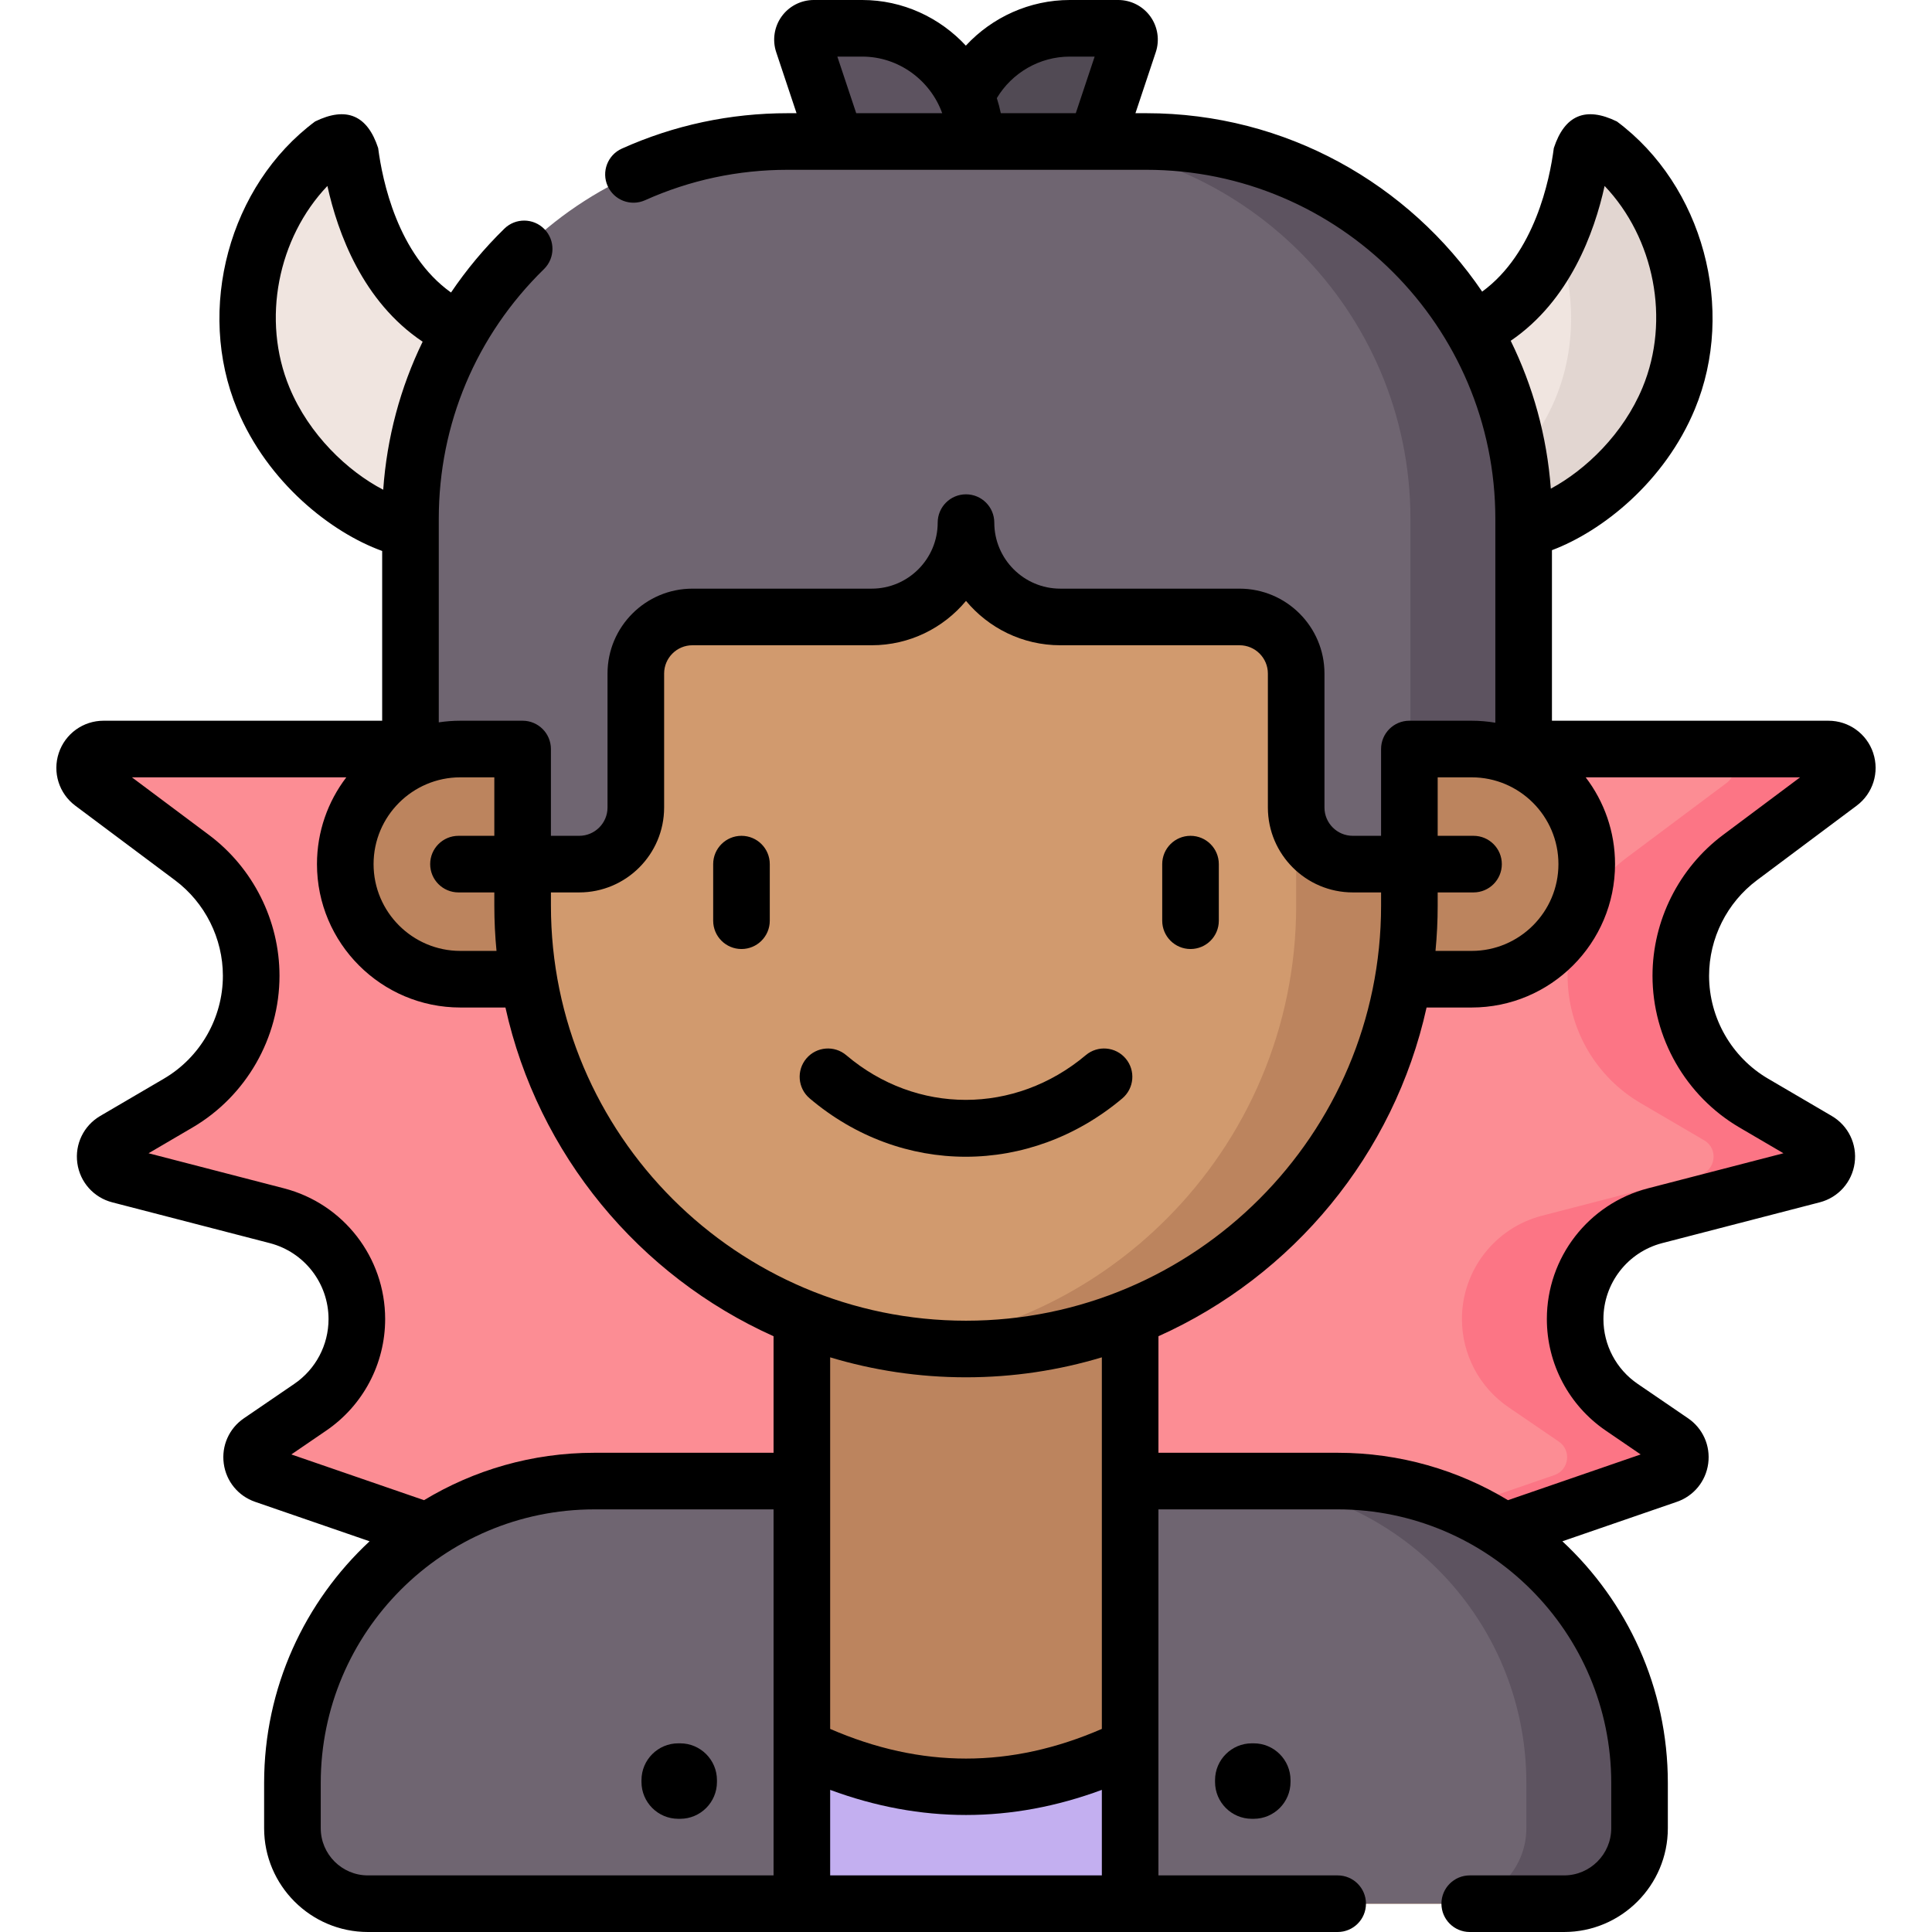 <svg id="Layer_1" enable-background="new 0 0 512 512" height="512" viewBox="0 0 512 512" width="512" xmlns="http://www.w3.org/2000/svg"><g><g><path d="m27.439 198.5c-4.809 0-6.845 6.125-2.994 9.004l26.437 19.766c9.873 7.382 15.687 18.988 15.687 31.316 0 13.882-7.361 26.724-19.34 33.74l-16.879 9.886c-3.848 2.254-3.044 8.037 1.274 9.155l41.746 10.809c12.481 3.232 21.198 14.494 21.198 27.386 0 9.346-4.616 18.089-12.333 23.36l-13.366 9.13c-3.395 2.319-2.696 7.516 1.191 8.856l60.689 20.59 242.75 3 68.439-23.59c3.887-1.34 4.585-6.537 1.191-8.856l-13.366-9.13c-7.717-5.271-12.333-14.014-12.333-23.36 0-12.893 8.717-24.155 21.198-27.386l41.746-10.809c4.317-1.118 5.122-6.901 1.274-9.155l-16.879-9.886c-11.979-7.016-19.34-19.858-19.34-33.74 0-12.328 5.814-23.934 15.687-31.316l26.437-19.766c3.851-2.88 1.815-9.004-2.994-9.004z" fill="#fc8d94"/><path d="m487.549 207.5-26.43 19.77c-4.94 3.69-8.86 8.44-11.55 13.8-2.69 5.37-4.14 11.35-4.14 17.52 0 13.88 7.36 26.72 19.34 33.74l16.88 9.88c3.85 2.26 3.04 8.04-1.27 9.16l-41.75 10.81c-6.24 1.62-11.54 5.24-15.28 10.07s-5.92 10.87-5.92 17.31c0 9.35 4.62 18.09 12.33 23.36l13.37 9.13c3.39 2.32 2.7 7.52-1.19 8.86l-68.44 23.59-28.96-.36 67.4-23.23c3.89-1.34 4.58-6.54 1.19-8.86l-13.37-9.13c-7.71-5.27-12.33-14.01-12.33-23.36 0-6.44 2.18-12.48 5.92-17.31s9.04-8.45 15.28-10.07l41.75-10.81c4.31-1.12 5.12-6.9 1.27-9.16l-16.88-9.88c-11.98-7.02-19.34-19.86-19.34-33.74 0-6.17 1.45-12.15 4.14-17.52 2.69-5.36 6.61-10.11 11.55-13.8l26.43-19.77c3.86-2.88 1.82-9-2.99-9h30c4.81 0 6.85 6.12 2.99 9z" fill="#fc7585"/><path d="m157.499 392.5c-44.183 0-80 35.817-80 80v12c0 11.046 8.954 20 20 20h317c11.046 0 20-8.954 20-20v-12c0-44.183-35.817-80-80-80z" fill="#d19a6e"/><g fill="#bc845e"><path d="m212.499 331.5h87v147h-87z"/><path d="m353.499 198.5h36.5c16.845 0 30.5 13.655 30.5 30.5 0 16.845-13.655 30.5-30.5 30.5h-36.5z"/><path d="m158.499 198.5h-36.5c-16.845 0-30.5 13.655-30.5 30.5 0 16.845 13.655 30.5 30.5 30.5h36.5z"/></g><path d="m138.499 118.5v121.5c0 64.893 52.606 117.5 117.5 117.5 64.893 0 117.5-52.606 117.5-117.5v-121.5z" fill="#d19a6e"/><path d="m373.499 118.5v121.5c0 32.44-13.15 61.82-34.42 83.08-21.26 21.27-50.64 34.42-83.08 34.42-5.08 0-10.09-.32-15-.95 26.45-3.37 50.15-15.53 68.08-33.47 21.27-21.26 34.42-50.64 34.42-83.08v-121.5z" fill="#bc845e"/><path d="m370.64 91.433c38.455 0 46.81-37.568 48.577-51.229.297-2.294 2.945-3.378 4.8-1.996 20.158 15.014 27.858 44.104 18.198 67.37-8.719 20.999-29.741 35.251-43.705 35.245z" fill="#f0e5e0"/><path d="m442.219 105.58c-8.72 21-29.75 35.25-43.71 35.24l-5.71-10.11c7.91-6.16 15.14-14.84 19.42-25.13 5.53-13.32 5.37-28.54.44-41.93 4.15-9.02 5.87-18.08 6.56-23.45.29-2.29 2.94-3.37 4.8-1.99 20.16 15.01 27.86 44.1 18.2 67.37z" fill="#e2d6d1"/><path d="m283.499 7.5h12.838c2.048 0 3.494 2.006 2.846 3.949l-8.684 26.051h-37c0-16.569 13.432-30 30-30z" fill="#514a54"/><path d="m215.662 7.5h12.838c16.569 0 30 13.431 30 30h-37l-8.684-26.051c-.648-1.943.798-3.949 2.846-3.949z" fill="#5d5360"/><path d="m299.499 463c-29 14-58 14-87 0l-13 41.5h113.5z" fill="#c3aff0"/><path d="m141.359 91.433c-38.455 0-46.81-37.568-48.577-51.229-.297-2.294-2.945-3.378-4.8-1.996-20.158 15.014-27.858 44.104-18.198 67.37 8.719 20.999 29.741 35.251 43.705 35.245z" fill="#f0e5e0"/><path d="m212.499 392.5v112h-115c-11.05 0-20-8.95-20-20v-12c0-44.18 35.82-80 80-80z" fill="#6f6571"/><path d="m434.499 472.5v12c0 11.05-8.95 20-20 20h-115v-112h55c44.18 0 80 35.82 80 80z" fill="#6f6571"/><path d="m434.499 472.5v12c0 11.05-8.95 20-20 20h-30c11.05 0 20-8.95 20-20v-12c0-44.18-35.82-80-80-80h30c44.18 0 80 35.82 80 80z" fill="#5d5360"/><path d="m403.779 137.5v64.29c-4.14-2.1-8.82-3.29-13.78-3.29h-16.5v30.5h-15c-1.75 0-3.43-.3-5-.86-5.82-2.05-10-7.61-10-14.14v-35.5c0-8.28-6.72-15-15-15h-47.5c-6.9 0-13.16-2.8-17.68-7.32s-7.32-10.78-7.32-17.68c0 13.81-11.19 25-25 25h-47.5c-8.28 0-15 6.72-15 15v35.5c0 6.53-4.18 12.09-10 14.14-1.57.56-3.25.86-5 .86h-15v-30.5h-16.5c-4.74 0-9.22 1.08-13.22 3.01v-64.01c0-55.23 44.77-100 100-100h95c55.23 0 100 44.77 100 100z" fill="#6f6571"/><path d="m403.779 137.5v64.29c-4.14-2.1-8.82-3.29-13.78-3.29h-16.22v-61c0-55.23-44.77-100-100-100h30c55.23 0 100 44.77 100 100z" fill="#5d5360"/></g><g><path d="m496.421 199.556c-1.701-5.117-6.468-8.556-11.861-8.556h-73.278v-45.196c13.369-5.025 29.881-18.128 37.861-37.349 11.007-26.512 2.132-59.297-20.646-76.262-8.282-4.044-13.854-1.694-16.718 7.05-1.09 8.429-5.073 27.873-18.989 38.042-19.351-28.514-52.028-47.285-89.009-47.285h-2.876l5.393-16.18c1.064-3.193.524-6.729-1.443-9.46s-5.151-4.36-8.517-4.36h-12.838c-10.592 0-20.541 4.539-27.54 12.095-6.884-7.422-16.692-12.095-27.46-12.095h-12.838c-3.366 0-6.55 1.63-8.518 4.36s-2.507 6.267-1.443 9.46l5.393 16.18h-2.312c-15.314 0-30.11 3.155-43.976 9.379-3.779 1.696-5.467 6.135-3.771 9.914 1.696 3.778 6.135 5.466 9.914 3.771 11.921-5.351 24.65-8.064 37.833-8.064h95c51.005 0 92.5 41.495 92.5 92.5v54.029c-2.045-.342-4.142-.529-6.282-.529h-16.5c-4.143 0-7.5 3.357-7.5 7.5v23h-7.5c-4.136 0-7.5-3.364-7.5-7.5v-35.5c0-12.406-10.094-22.5-22.5-22.5h-47.5c-9.649 0-17.5-7.851-17.5-17.5 0-4.143-3.357-7.5-7.5-7.5-4.142 0-7.5 3.357-7.5 7.5 0 9.649-7.851 17.5-17.5 17.5h-47.5c-12.406 0-22.499 10.093-22.5 22.5v35.5c0 4.136-3.364 7.5-7.5 7.5h-7.5v-23c0-4.143-3.358-7.5-7.5-7.5h-16.5c-1.943 0-3.853.148-5.718.431v-53.931c0-25.118 9.897-48.62 27.869-66.175 2.963-2.895 3.019-7.643.125-10.606-2.895-2.962-7.644-3.019-10.606-.124-5.341 5.217-10.064 10.888-14.142 16.925-14.163-10.093-18.2-29.723-19.307-38.277-2.863-8.744-8.435-11.094-16.718-7.05-22.778 16.964-31.653 49.749-20.645 76.261 8.089 19.484 24.971 32.698 38.424 37.558v44.988h-73.842c-5.393 0-10.159 3.438-11.861 8.556-1.702 5.117.057 10.726 4.376 13.956l26.437 19.766c7.938 5.936 12.678 15.397 12.678 25.31 0 11.174-5.989 21.622-15.63 27.269l-16.879 9.887c-4.383 2.567-6.763 7.478-6.063 12.51.701 5.031 4.331 9.104 9.248 10.377l41.746 10.81c9.172 2.375 15.578 10.65 15.578 20.126 0 6.873-3.388 13.29-9.063 17.166l-13.366 9.131c-3.926 2.682-5.972 7.275-5.338 11.988.634 4.712 3.82 8.602 8.314 10.151l30.331 10.456c-17.181 15.985-27.948 38.777-27.948 64.041v12c0 15.163 12.336 27.5 27.5 27.5h257c4.143 0 7.5-3.357 7.5-7.5s-3.357-7.5-7.5-7.5h-47.5v-97h47.5c39.977 0 72.5 32.523 72.5 72.5v12c0 6.893-5.607 12.5-12.5 12.5h-25c-4.143 0-7.5 3.357-7.5 7.5s3.357 7.5 7.5 7.5h25c15.163 0 27.5-12.337 27.5-27.5v-12c0-25.264-10.766-48.056-27.947-64.043l30.331-10.456c4.494-1.55 7.681-5.439 8.314-10.151s-1.411-9.306-5.338-11.989l-13.367-9.13c-5.675-3.876-9.063-10.293-9.063-17.166 0-9.476 6.406-17.751 15.578-20.126l41.745-10.81c4.918-1.272 8.548-5.346 9.248-10.378.701-5.031-1.68-9.941-6.063-12.509l-16.88-9.887c-9.64-5.646-15.629-16.095-15.629-27.269 0-9.912 4.739-19.374 12.678-25.31l26.437-19.766c4.32-3.228 6.079-8.836 4.377-13.954-1.701-5.118 1.702 5.118 0 0zm-212.921-184.556h6.594l-5 15h-19.869c-.281-1.358-.631-2.691-1.057-3.992 4.027-6.748 11.379-11.008 19.332-11.008zm-61.594 0h6.594c9.681 0 18.066 6.295 21.192 15h-22.786zm203.33 34.277c13.115 13.772 17.512 35.462 10.054 53.425-5.098 12.28-15.038 21.812-24.306 26.795-1.033-13.968-4.75-27.201-10.631-39.187 15.627-10.646 22.168-28.703 24.883-41.033zm-12.236 179.723c0 12.683-10.317 23-23 23h-9.579c.378-3.95.579-7.952.579-12v-3.5h9.5c4.143 0 7.5-3.357 7.5-7.5s-3.357-7.5-7.5-7.5h-9.5v-15.5h9c12.683 0 23 10.317 23 23zm-237-15v-35.5c0-4.136 3.365-7.5 7.5-7.5h47.5c10.041 0 19.034-4.578 25-11.755 5.966 7.177 14.959 11.755 25 11.755h47.5c4.136 0 7.5 3.364 7.5 7.5v35.5c0 12.406 10.094 22.5 22.5 22.5h7.5v3.5c0 60.654-49.346 110-110 110s-110-49.346-110-110v-3.5h7.5c12.407 0 22.5-10.094 22.5-22.5zm116 244.18c-24.179 10.481-47.82 10.481-72 0v-98.472c11.406 3.436 23.489 5.292 36 5.292s24.594-1.856 36-5.292zm-161-252.18v15.5h-9.5c-4.142 0-7.5 3.357-7.5 7.5s3.358 7.5 7.5 7.5h9.5v3.5c0 4.048.201 8.05.579 12h-9.579c-12.682 0-23-10.317-23-23s10.318-23 23-23zm-54.288-103.298c-7.458-17.963-3.063-39.65 10.052-53.423 2.738 12.451 9.36 30.667 25.241 41.272-5.921 12.178-9.481 25.441-10.449 39.237-9.415-4.899-19.651-14.577-24.844-27.086zm.496 282.739 9.258-6.324c9.77-6.673 15.603-17.721 15.603-29.553 0-16.312-11.028-30.56-26.818-34.647l-35.885-9.292 11.654-6.826c14.217-8.326 23.049-23.734 23.049-40.212 0-14.617-6.989-28.569-18.696-37.323l-20.415-15.264h56.82c-4.875 6.39-7.778 14.361-7.778 23 0 20.953 17.047 38 38 38h11.946c8.61 38.949 35.435 71.132 71.054 87.114v30.886h-47.5c-16.499 0-31.944 4.592-45.129 12.562zm7.792 99.059v-12c0-39.977 32.523-72.5 72.5-72.5h47.5v97h-107.5c-6.892 0-12.5-5.607-12.5-12.5zm135 12.5v-22.667c11.967 4.431 23.983 6.655 36 6.655 12.016 0 24.033-2.224 36-6.655v22.667zm236.626-275.736c-11.706 8.754-18.695 22.707-18.695 37.323 0 16.478 8.832 31.886 23.048 40.212l11.655 6.826-35.885 9.292c-15.79 4.088-26.818 18.336-26.818 34.647 0 11.833 5.833 22.881 15.603 29.553l9.259 6.324-35.163 12.121c-13.186-7.97-28.631-12.562-45.13-12.562h-47.5v-13.5-17.386c35.619-15.982 62.444-48.164 71.054-87.114h11.946c20.953 0 38-17.047 38-38 0-8.639-2.903-16.61-7.778-23h56.82z"/><path d="m214.563 291.076c12.148 10.316 26.74 15.474 41.362 15.474 14.608 0 29.245-5.151 41.487-15.451 3.17-2.667 3.577-7.398.911-10.567-2.668-3.17-7.398-3.577-10.567-.911-18.786 15.804-44.889 15.813-63.482.022-3.158-2.68-7.89-2.294-10.572.861-2.682 3.157-2.297 7.891.861 10.572z"/><path d="m315.5 251.5c4.143 0 7.5-3.357 7.5-7.5v-15c0-4.143-3.357-7.5-7.5-7.5s-7.5 3.357-7.5 7.5v15c0 4.143 3.358 7.5 7.5 7.5z"/><path d="m196.5 251.5c4.142 0 7.5-3.357 7.5-7.5v-15c0-4.143-3.358-7.5-7.5-7.5s-7.5 3.357-7.5 7.5v15c0 4.143 3.358 7.5 7.5 7.5z"/><path d="m180.25 462h-.5c-5.376 0-9.75 4.374-9.75 9.75v.5c0 5.376 4.374 9.75 9.75 9.75h.5c5.376 0 9.75-4.374 9.75-9.75v-.5c0-5.376-4.374-9.75-9.75-9.75z"/><path d="m331.75 462c-5.376 0-9.75 4.374-9.75 9.75v.5c0 5.376 4.374 9.75 9.75 9.75h.5c5.376 0 9.75-4.374 9.75-9.75v-.5c0-5.376-4.374-9.75-9.75-9.75z"/></g></g></svg>